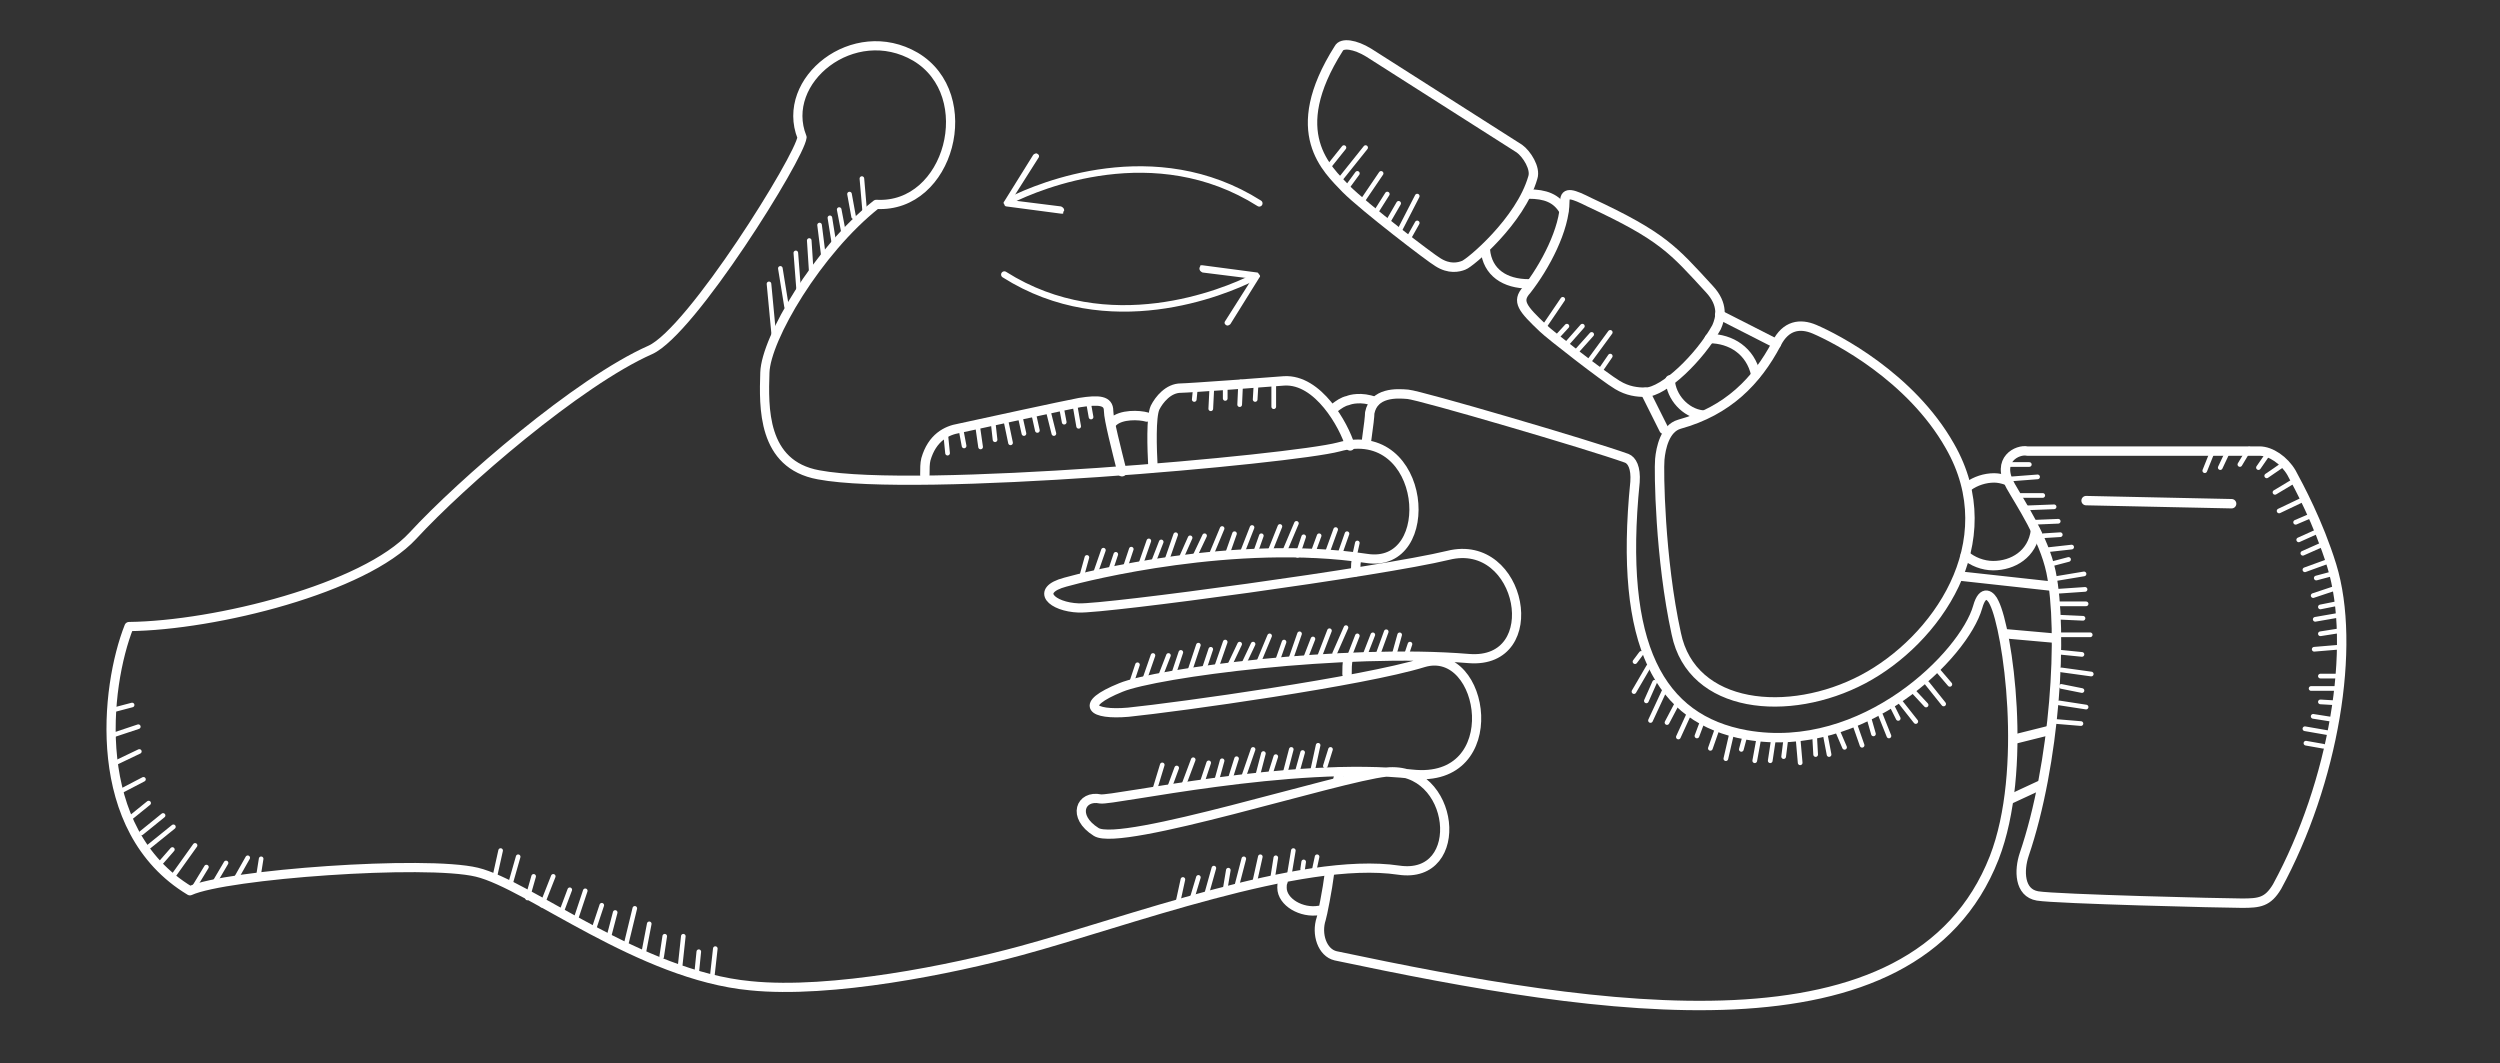 <?xml version="1.0" encoding="utf-8"?>
<!-- Generator: Adobe Illustrator 21.1.0, SVG Export Plug-In . SVG Version: 6.00 Build 0)  -->
<svg version="1.1" id="Calque_1" xmlns="http://www.w3.org/2000/svg" xmlns:xlink="http://www.w3.org/1999/xlink" x="0px" y="0px"
	 viewBox="0 0 242.2 103" style="enable-background:new 0 0 242.2 103;" xml:space="preserve">
<rect x="0" y="0" width="242.2" height="103" fill="#333333" stroke="none"/>
<style type="text/css">
	.st0{fill:none;stroke:#FFFFFF;stroke-width:0.891;stroke-linecap:round;stroke-linejoin:round;stroke-miterlimit:10;}
	.st1{fill:none;stroke:#FFFFFF;stroke-width:0.446;stroke-linecap:round;stroke-linejoin:round;stroke-miterlimit:10;}
	.st2{fill:none;stroke:#FFFFFF;stroke-width:0.911;stroke-linecap:round;stroke-linejoin:round;stroke-miterlimit:10;}
	.st3{fill:none;stroke:#FFFFFF;stroke-width:0.455;stroke-linecap:round;stroke-linejoin:round;stroke-miterlimit:10;}
	.st4{fill:none;stroke:#FFFFFF;stroke-width:0.63;stroke-linecap:round;stroke-linejoin:round;}
	.st5{fill:#FFFFFF;}
</style>
<g>
	<g>
		<path class="st0" d="M12.5,60.7c8.4-0.1,22.8-3.7,27.5-8.8s16-14.9,23-18c4-1.8,14.5-18.7,14.7-20.6c-2.2-5.5,5-11.3,11-7.8
			c6.2,3.7,3.3,14.7-3.8,14.3c-5.7,4.5-10.7,13-10.8,16.3C74,39.4,73.8,45,79.3,46c9.5,1.8,45.9-1.5,50.4-2.7
			c8.6-2.4,9.7,11.9,2.7,10.8c-12.7-1.9-27.1,1.7-29.2,2.3c-3,0.8-1.3,2.4,1.3,2.5c2.6,0.1,29.2-3.5,35.8-5.1c7.2-1.8,9.5,10.6,2,10
			c-12.1-1-30.3,1.4-33.7,2.8c-4.2,1.7-2.8,2.7,0.7,2.4c4.9-0.5,22.8-3,28.6-4.8c6-1.8,8.1,11.8-1.1,10.8c-11.6-1.3-29,2.6-30.2,2.4
			c-1.9-0.4-2.8,1.7-0.4,3.2c2.4,1.5,23.4-5.3,28.1-5.8c6.7-0.7,7.9,10.5,1.2,9.5c-9.4-1.4-26.6,5.1-36.6,7.8
			c-6.6,1.8-18.4,4.2-26.2,3.4c-10.7-1-21.5-9.8-26.5-11c-5-1.2-24.3,0.2-27.8,1.8C8.6,80.4,10.2,66.5,12.5,60.7z"/>
		<line class="st1" x1="75" y1="32.8" x2="74.5" y2="27.5"/>
		<line class="st1" x1="76.2" y1="29.7" x2="75.6" y2="26"/>
		<line class="st1" x1="77.4" y1="28.4" x2="77.1" y2="24.5"/>
		<line class="st1" x1="78.6" y1="26.4" x2="78.4" y2="23.3"/>
		<line class="st1" x1="79.8" y1="25" x2="79.4" y2="21.8"/>
		<line class="st1" x1="81.7" y1="22.4" x2="81.3" y2="20.3"/>
		<line class="st1" x1="82.7" y1="21" x2="82.3" y2="18.8"/>
		<line class="st1" x1="83.8" y1="20.8" x2="83.5" y2="17.3"/>
		<line class="st1" x1="80.8" y1="23.6" x2="80.4" y2="21.1"/>
		<line class="st1" x1="104.8" y1="55.8" x2="105.3" y2="54"/>
		<line class="st1" x1="106.1" y1="55.6" x2="106.9" y2="53.3"/>
		<line class="st1" x1="107.5" y1="55.5" x2="108.1" y2="53.7"/>
		<line class="st1" x1="109" y1="55" x2="109.6" y2="53.2"/>
		<line class="st1" x1="110.5" y1="54.7" x2="111.3" y2="52.4"/>
		<line class="st1" x1="111.8" y1="54.3" x2="112.5" y2="52.5"/>
		<line class="st1" x1="113.1" y1="54.1" x2="113.9" y2="51.8"/>
		<line class="st1" x1="115.8" y1="53.8" x2="116.7" y2="51.9"/>
		<line class="st1" x1="114.5" y1="53.9" x2="115.3" y2="52.1"/>
		<line class="st1" x1="117.4" y1="53.6" x2="118.4" y2="51.2"/>
		<line class="st1" x1="119" y1="53.4" x2="119.6" y2="51.7"/>
		<line class="st1" x1="120.4" y1="53.4" x2="121.3" y2="51.1"/>
		<line class="st1" x1="121.6" y1="53.6" x2="122.2" y2="51.9"/>
		<line class="st1" x1="123" y1="53.5" x2="124" y2="51"/>
		<line class="st1" x1="124.5" y1="53.3" x2="125.6" y2="50.7"/>
		<line class="st1" x1="125.7" y1="53.8" x2="126.3" y2="52"/>
		<line class="st1" x1="127.1" y1="53.8" x2="127.8" y2="51.9"/>
		<line class="st1" x1="128.6" y1="53.5" x2="129.4" y2="51.3"/>
		<line class="st1" x1="129.9" y1="53.4" x2="130.5" y2="51.7"/>
		<line class="st1" x1="131.3" y1="53.5" x2="131.5" y2="52.6"/>
		<line class="st1" x1="109.6" y1="66.2" x2="110.2" y2="64.4"/>
		<line class="st1" x1="110.9" y1="65.8" x2="111.7" y2="63.5"/>
		<line class="st1" x1="112.5" y1="65.3" x2="113.2" y2="63.5"/>
		<line class="st1" x1="113.8" y1="65" x2="114.4" y2="63.2"/>
		<line class="st1" x1="115.3" y1="64.9" x2="116.1" y2="62.5"/>
		<line class="st1" x1="116.7" y1="64.7" x2="117.3" y2="62.9"/>
		<line class="st1" x1="117.9" y1="64.5" x2="118.7" y2="62.2"/>
		<line class="st1" x1="120.5" y1="64.3" x2="121.4" y2="62.4"/>
		<line class="st1" x1="119.2" y1="64.3" x2="120.1" y2="62.4"/>
		<line class="st1" x1="122" y1="64" x2="123" y2="61.6"/>
		<line class="st1" x1="123.8" y1="63.9" x2="124.4" y2="62.2"/>
		<line class="st1" x1="125.1" y1="63.7" x2="125.9" y2="61.4"/>
		<line class="st1" x1="126.5" y1="63.7" x2="127.2" y2="61.9"/>
		<line class="st1" x1="127.8" y1="63.7" x2="128.8" y2="61.1"/>
		<line class="st1" x1="129.3" y1="63.3" x2="130.4" y2="60.8"/>
		<line class="st1" x1="130.8" y1="63.4" x2="131.5" y2="61.6"/>
		<line class="st1" x1="132.3" y1="63.3" x2="133" y2="61.5"/>
		<line class="st1" x1="133.5" y1="63.4" x2="134.3" y2="61.2"/>
		<line class="st1" x1="135.1" y1="63.3" x2="135.6" y2="61.5"/>
		<line class="st1" x1="136.3" y1="63.3" x2="136.6" y2="62.4"/>
		<line class="st1" x1="111.9" y1="76.4" x2="112.6" y2="74.1"/>
		<line class="st1" x1="113.3" y1="76.3" x2="114" y2="74.4"/>
		<line class="st1" x1="114.7" y1="76" x2="115.6" y2="73.6"/>
		<line class="st1" x1="116.5" y1="75.7" x2="117.1" y2="73.9"/>
		<line class="st1" x1="119.2" y1="75.4" x2="119.8" y2="73.5"/>
		<line class="st1" x1="120.5" y1="75.2" x2="121.4" y2="72.6"/>
		<line class="st1" x1="117.9" y1="75.5" x2="118.4" y2="73.7"/>
		<line class="st1" x1="121.8" y1="75.3" x2="122.4" y2="73"/>
		<line class="st1" x1="123" y1="75.2" x2="123.6" y2="73.3"/>
		<line class="st1" x1="124.5" y1="74.9" x2="125.1" y2="72.6"/>
		<line class="st1" x1="125.7" y1="74.7" x2="126.2" y2="72.9"/>
		<line class="st1" x1="127.2" y1="74.5" x2="127.7" y2="72.2"/>
		<line class="st1" x1="128.4" y1="74.2" x2="128.9" y2="72.6"/>
		<line class="st1" x1="115.5" y1="87" x2="116.1" y2="85"/>
		<line class="st1" x1="116.9" y1="86.6" x2="117.6" y2="84.1"/>
		<line class="st1" x1="118.7" y1="86.1" x2="119" y2="84.3"/>
		<line class="st1" x1="114.1" y1="87.5" x2="114.6" y2="85.2"/>
		<line class="st1" x1="119.8" y1="85.9" x2="120.5" y2="83.2"/>
		<line class="st1" x1="121.5" y1="85.7" x2="122.1" y2="83"/>
		<line class="st1" x1="123.3" y1="85" x2="123.6" y2="83.1"/>
		<line class="st1" x1="124.9" y1="84.8" x2="125.3" y2="82.4"/>
		<line class="st1" x1="126.2" y1="84.2" x2="126.3" y2="83.5"/>
		<line class="st1" x1="127.3" y1="84.4" x2="127.6" y2="83"/>
		<line class="st1" x1="69" y1="94.6" x2="69.3" y2="91.9"/>
		<line class="st1" x1="67.5" y1="94.2" x2="67.7" y2="92.2"/>
		<line class="st1" x1="65.9" y1="93.5" x2="66.2" y2="90.7"/>
		<line class="st1" x1="64.1" y1="92.7" x2="64.4" y2="90.7"/>
		<line class="st1" x1="62.4" y1="92.1" x2="62.9" y2="89.5"/>
		<line class="st1" x1="60.7" y1="91.3" x2="61.5" y2="88"/>
		<line class="st1" x1="59" y1="90.7" x2="59.6" y2="88.4"/>
		<line class="st1" x1="57.5" y1="90.1" x2="58.3" y2="87.7"/>
		<line class="st1" x1="55.7" y1="89.3" x2="56.7" y2="86.3"/>
		<line class="st1" x1="54.3" y1="88.6" x2="55.2" y2="86.2"/>
		<line class="st1" x1="52.5" y1="87.7" x2="53.6" y2="84.9"/>
		<line class="st1" x1="51.1" y1="87" x2="51.7" y2="84.9"/>
		<line class="st1" x1="49.4" y1="85.8" x2="50.2" y2="83"/>
		<line class="st1" x1="47.9" y1="85.1" x2="48.5" y2="82.4"/>
		<line class="st1" x1="22.7" y1="85.4" x2="24" y2="83.1"/>
		<line class="st1" x1="20.9" y1="85.3" x2="21.9" y2="83.6"/>
		<line class="st1" x1="18.6" y1="86.3" x2="20" y2="84"/>
		<line class="st1" x1="16.9" y1="84.7" x2="18.9" y2="81.9"/>
		<line class="st1" x1="15.3" y1="83.9" x2="16.7" y2="82.3"/>
		<line class="st1" x1="14.2" y1="82.2" x2="16.8" y2="80.1"/>
		<line class="st1" x1="13.7" y1="80.7" x2="15.8" y2="79"/>
		<line class="st1" x1="12.3" y1="79.5" x2="14.4" y2="77.8"/>
		<line class="st1" x1="11.6" y1="76.7" x2="13.9" y2="75.5"/>
		<line class="st1" x1="11.2" y1="73.9" x2="13.5" y2="72.8"/>
		<line class="st1" x1="11" y1="71.2" x2="13.4" y2="70.4"/>
		<line class="st1" x1="10.9" y1="68.8" x2="12.8" y2="68.3"/>
		<line class="st1" x1="25" y1="85.1" x2="25.3" y2="83.2"/>
	</g>
	<g>
		<path class="st2" d="M89.6,46c0-0.6,0-1.1,0.1-1.5c0.6-2.1,2-2.8,3.2-3c2.3-0.5,10.1-2.2,11.7-2.5c1.9-0.3,2.8-0.2,2.8,0.8
			c0,0.8,0.8,3.9,1.3,5.9"/>
		<path class="st2" d="M111.7,45.3c-0.1-1.9-0.2-4.9,0.2-5.8c0.4-0.8,1.3-1.9,2.5-1.9c0.7,0,8.9-0.6,10-0.7c3.3-0.2,5.8,4.3,6.4,6.3
			"/>
		<path class="st2" d="M107.8,40.9c0.8-0.8,2.6-0.7,3.3-0.5"/>
		<path class="st2" d="M175.8,31.9c2.1,0.9,9.3,4.6,13.1,11.3c5.4,9.4-1.4,18.9-8.4,22.6c-7.2,3.8-16.6,2.9-18.1-4.4
			c-1.6-7.3-1.7-15.9-1.6-16.9c0.1-1.1,0.5-3,1.9-3.4c4.7-1.3,7.5-4.2,9.4-7.8C173,31.5,174.4,31.3,175.8,31.9z"/>
		<path class="st2" d="M166.3,31.7c-1.6,2.9-5.1,6.3-6.9,6.3c-0.8,0-1.7-0.1-2.7-0.7c-1.2-0.7-6.6-4.9-7.2-5.5
			c-2-1.9-2.6-2.6-1.6-3.7c1.8-2.3,3.7-5.9,3.7-8.6c0-1,0.8-0.7,2.4,0.1c7.1,3.3,8.1,4.6,11.6,8.4C167,29.5,166.7,30.8,166.3,31.7z"
			/>
		<path class="st2" d="M147.2,14.4c-1.4-0.9-13.2-8.4-14.6-9.3c-1.3-0.8-2.6-1-2.9-0.4c-5.2,8.2-1.1,11.7,0.7,13.6
			c1.8,1.8,8.2,6.7,8.9,7.1c1.1,0.7,2,0.5,2.5,0.3c0.6-0.2,5.5-4.3,6.7-8.5C148.8,16.3,147.9,14.9,147.2,14.4z"/>
		<path class="st2" d="M129.3,39.5c0.4-0.3,0.8-0.6,1.3-0.7c0.2-0.1,1.3-0.4,2.6,0.1"/>
		<path class="st2" d="M128.8,84.6c-0.2,1.6-0.7,4.1-0.8,4.4c-0.5,1.5,0.1,3.3,1.4,3.6c25.6,5.4,56,10.4,63.8-9.5
			c3.3-8.5,1.3-22.1,0-24.7c-0.3-0.7-1.1-1.4-1.6,0.4c-1.3,4.6-11,14.4-22.4,12.4c-8.4-1.5-12.4-8.6-10.8-24.5
			c0.1-1.4-0.3-2.1-0.8-2.3c-3.6-1.3-20-6.1-21.2-6.2c-1.1-0.1-3.3-0.2-3.7,1.8c0,0.3-0.1,1.2-0.3,2.6"/>
		<path class="st2" d="M129.7,74.8c0,0.5,0,0.3-0.1,0.8"/>
		<path class="st2" d="M130.6,63.8c-0.1,0.6-0.1,0.9-0.1,1.5"/>
		<path class="st2" d="M131.4,54.3c-0.1,0.6,0,0.4-0.1,1.1"/>
		<path class="st2" d="M194.8,47.1c0.9,1.6,3.2,5,3.9,8.3c1.2,5.8,0.4,18.6-2.6,27.4c-0.5,1.5-0.5,3.7,1.3,4
			c1.8,0.3,18.1,0.7,19.8,0.7c1.7,0,2.5-0.1,3.4-1.6c5.5-10.1,7.7-23.3,5.3-31.1c-1.3-4.2-3.2-7.7-3.9-9c-0.7-1.2-2-2.1-3.1-2.1
			s-21.7,0-22.5,0C195.5,43.5,193.3,44.5,194.8,47.1z"/>
		<path class="st2" d="M197.2,51.4c-0.3,2.3-2.2,3.4-4.1,3.4c-1,0-2-0.4-2.7-1"/>
		<path class="st2" d="M190.7,47.1c0.7-0.5,1.6-0.8,2.5-0.8c0.4,0,0.8,0.1,1.1,0.2"/>
		<line class="st2" x1="197.6" y1="76.1" x2="194.8" y2="77.4"/>
		<line class="st2" x1="198.4" y1="70.8" x2="195.2" y2="71.6"/>
		<line class="st2" x1="198.8" y1="61.8" x2="194.3" y2="61.4"/>
		<line class="st2" x1="198.9" y1="56.8" x2="189.8" y2="55.8"/>
		<line class="st2" x1="202.1" y1="48.5" x2="216.2" y2="48.8"/>
		<line class="st3" x1="199.2" y1="69.9" x2="201.6" y2="70.1"/>
		<line class="st3" x1="199.5" y1="68.1" x2="202.1" y2="68.5"/>
		<line class="st3" x1="199.7" y1="66.5" x2="201.7" y2="66.9"/>
		<line class="st3" x1="199.7" y1="64.9" x2="202.6" y2="65.3"/>
		<line class="st3" x1="199.7" y1="63.2" x2="201.7" y2="63.4"/>
		<line class="st3" x1="199.7" y1="61.5" x2="202.5" y2="61.5"/>
		<line class="st3" x1="199.6" y1="59.8" x2="201.8" y2="59.9"/>
		<line class="st3" x1="199.5" y1="58.5" x2="202.1" y2="58.5"/>
		<line class="st3" x1="199.1" y1="57.3" x2="202" y2="57.1"/>
		<line class="st3" x1="198.9" y1="56.1" x2="201.9" y2="55.6"/>
		<line class="st3" x1="198.5" y1="54.7" x2="200.4" y2="54.2"/>
		<line class="st3" x1="198" y1="53.3" x2="200.7" y2="53"/>
		<line class="st3" x1="199.6" y1="51.8" x2="198" y2="51.9"/>
		<line class="st3" x1="197" y1="50.6" x2="199.4" y2="50.5"/>
		<line class="st3" x1="196.4" y1="49.2" x2="199" y2="49.1"/>
		<line class="st3" x1="195.8" y1="48" x2="197.9" y2="48"/>
		<line class="st3" x1="194.8" y1="46.4" x2="197.4" y2="46.2"/>
		<line class="st3" x1="194.6" y1="45" x2="196.6" y2="45"/>
		<line class="st3" x1="215.9" y1="43.6" x2="215.1" y2="45.3"/>
		<line class="st3" x1="217.9" y1="43.5" x2="217" y2="45"/>
		<line class="st3" x1="219.7" y1="44" x2="218.8" y2="45.3"/>
		<line class="st3" x1="221.2" y1="45" x2="219.6" y2="46.1"/>
		<line class="st3" x1="222.4" y1="46.5" x2="220.4" y2="47.7"/>
		<line class="st3" x1="222.9" y1="48.5" x2="220.8" y2="49.5"/>
		<line class="st3" x1="223.8" y1="50" x2="222.4" y2="50.6"/>
		<line class="st3" x1="214.4" y1="43.6" x2="213.6" y2="45.6"/>
		<line class="st3" x1="224.7" y1="51.4" x2="222.7" y2="52.3"/>
		<line class="st3" x1="224.9" y1="52.8" x2="223.1" y2="53.6"/>
		<line class="st3" x1="225.5" y1="54.4" x2="223.3" y2="55.2"/>
		<line class="st3" x1="225.9" y1="55.6" x2="224.4" y2="56"/>
		<line class="st3" x1="226.2" y1="57" x2="224.1" y2="57.7"/>
		<line class="st3" x1="226.3" y1="58.5" x2="224.8" y2="58.8"/>
		<line class="st3" x1="226.6" y1="59.6" x2="224.3" y2="60"/>
		<line class="st3" x1="226.7" y1="61.1" x2="224.8" y2="61.4"/>
		<line class="st3" x1="226.6" y1="62.7" x2="224.2" y2="62.9"/>
		<line class="st3" x1="226.6" y1="65.5" x2="224.8" y2="65.5"/>
		<line class="st3" x1="226.3" y1="66.7" x2="223.9" y2="66.7"/>
		<line class="st3" x1="226.5" y1="68.1" x2="224.8" y2="68"/>
		<line class="st3" x1="226" y1="69.7" x2="224.1" y2="69.4"/>
		<line class="st3" x1="225.6" y1="71" x2="223.3" y2="70.6"/>
		<line class="st3" x1="225.1" y1="72.3" x2="223.4" y2="72"/>
		<line class="st3" x1="123.4" y1="37" x2="123.4" y2="39.4"/>
		<line class="st3" x1="121.7" y1="37" x2="121.6" y2="38.7"/>
		<line class="st3" x1="120.2" y1="37" x2="120.1" y2="39.2"/>
		<line class="st3" x1="118.7" y1="37.7" x2="118.7" y2="38.6"/>
		<line class="st3" x1="117.4" y1="37.6" x2="117.3" y2="39.6"/>
		<line class="st3" x1="115.8" y1="37.7" x2="115.7" y2="38.7"/>
		<line class="st3" x1="105.4" y1="38.7" x2="105.7" y2="40.4"/>
		<line class="st3" x1="104.1" y1="39" x2="104.5" y2="41.3"/>
		<line class="st3" x1="102.8" y1="39.3" x2="103.1" y2="40.9"/>
		<line class="st3" x1="101.5" y1="39.6" x2="102.1" y2="42"/>
		<line class="st3" x1="98.8" y1="40.2" x2="99.2" y2="42"/>
		<line class="st3" x1="100.1" y1="39.9" x2="100.5" y2="41.7"/>
		<line class="st3" x1="97.4" y1="40.5" x2="97.9" y2="42.9"/>
		<line class="st3" x1="96.2" y1="40.8" x2="96.4" y2="42.6"/>
		<line class="st3" x1="94.7" y1="41.2" x2="95" y2="43.3"/>
		<line class="st3" x1="93.1" y1="41.6" x2="93.4" y2="43.2"/>
		<line class="st3" x1="91.6" y1="41.9" x2="91.8" y2="43.9"/>
		<line class="st3" x1="187.7" y1="64.9" x2="188.9" y2="66.3"/>
		<line class="st3" x1="186.7" y1="66.2" x2="188.3" y2="68.2"/>
		<line class="st3" x1="185.3" y1="66.9" x2="186.6" y2="68.3"/>
		<line class="st3" x1="184.1" y1="68" x2="185.6" y2="69.9"/>
		<line class="st3" x1="183.2" y1="68.2" x2="183.9" y2="69.6"/>
		<line class="st3" x1="182.2" y1="69.3" x2="183" y2="71.3"/>
		<line class="st3" x1="181.1" y1="69.7" x2="181.5" y2="71.1"/>
		<line class="st3" x1="179.7" y1="70.2" x2="180.4" y2="72.2"/>
		<line class="st3" x1="178.1" y1="71" x2="178.7" y2="72.4"/>
		<line class="st3" x1="176.8" y1="71" x2="177.2" y2="73.1"/>
		<line class="st3" x1="175.8" y1="71.3" x2="175.9" y2="73.1"/>
		<line class="st3" x1="174.2" y1="71.6" x2="174.4" y2="73.9"/>
		<line class="st3" x1="173" y1="71.7" x2="172.8" y2="73.3"/>
		<line class="st3" x1="171.8" y1="71.7" x2="171.5" y2="73.7"/>
		<line class="st3" x1="170.4" y1="71.5" x2="170" y2="73.7"/>
		<line class="st3" x1="169.1" y1="71.1" x2="168.7" y2="72.6"/>
		<line class="st3" x1="167.8" y1="70.9" x2="167.2" y2="73.5"/>
		<line class="st3" x1="165.7" y1="72.5" x2="166.4" y2="70.5"/>
		<line class="st3" x1="165" y1="69.7" x2="164.4" y2="71.3"/>
		<line class="st3" x1="163.7" y1="69" x2="162.6" y2="71.4"/>
		<line class="st3" x1="162.5" y1="68.1" x2="161.5" y2="70"/>
		<line class="st3" x1="161.2" y1="67" x2="159.9" y2="69.8"/>
		<line class="st3" x1="160.3" y1="66.1" x2="159.5" y2="67.9"/>
		<line class="st3" x1="159.7" y1="64.6" x2="158.3" y2="67"/>
		<line class="st3" x1="159" y1="63.3" x2="158.4" y2="64.1"/>
		<path class="st2" d="M148.1,27.5c-2.3,0-4-1.1-4.2-3.3"/>
		<path class="st2" d="M148.1,18.8c1.6,0,2.7,0.4,3.4,1.6"/>
		<path class="st2" d="M165.6,32.8c2.1,0,4,1.2,4.5,3.5"/>
		<path class="st2" d="M164.9,40.2c-1.6-0.2-3-1.7-3.1-3.4"/>
		<line class="st2" x1="159.4" y1="38" x2="161.2" y2="41.6"/>
		<line class="st2" x1="166.6" y1="30.5" x2="172.1" y2="33.3"/>
		<path class="st2" d="M127.8,88.2c-1.7,0.3-3.6-0.8-3.6-2.2c0-0.2,0-0.4,0.1-0.6"/>
		<line class="st3" x1="128.6" y1="16.3" x2="130.2" y2="14.3"/>
		<line class="st3" x1="129.9" y1="17.3" x2="132.3" y2="14.3"/>
		<line class="st3" x1="130.4" y1="18.3" x2="131.5" y2="16.8"/>
		<line class="st3" x1="131.9" y1="19.6" x2="133.8" y2="16.8"/>
		<line class="st3" x1="133.2" y1="20.7" x2="134.4" y2="18.8"/>
		<line class="st3" x1="134.4" y1="21.6" x2="135.5" y2="19.7"/>
		<line class="st3" x1="135.5" y1="22.5" x2="137.3" y2="19"/>
		<line class="st3" x1="136.4" y1="23.2" x2="137.3" y2="21.6"/>
		<line class="st3" x1="149.5" y1="31.8" x2="151.4" y2="29"/>
		<line class="st3" x1="150.7" y1="32.8" x2="151.8" y2="31.6"/>
		<line class="st3" x1="151.8" y1="33.3" x2="153.3" y2="31.6"/>
		<line class="st3" x1="152.5" y1="34.3" x2="154.2" y2="32.4"/>
		<line class="st3" x1="153.8" y1="35.2" x2="156" y2="32.2"/>
		<line class="st3" x1="154.9" y1="36.1" x2="156" y2="34.5"/>
	</g>
</g>
<g>
	<g>
		<g>
			<path class="st4" d="M97.9,19.4c2.8-1.4,14-6.1,24.1,0.3"/>
			<g>
				<path class="st5" d="M103.1,20.4c0-0.2-0.1-0.3-0.3-0.4L98,19.4l2.6-4.1c0.1-0.1,0.1-0.3-0.1-0.4c-0.1-0.1-0.3,0-0.4,0.1
					l-2.8,4.5c-0.1,0.1-0.1,0.2,0,0.3c0,0.1,0.1,0.2,0.2,0.2l5.3,0.7c0.1,0,0.1,0,0.2,0C103,20.6,103,20.5,103.1,20.4z"/>
			</g>
		</g>
	</g>
	<g>
		<g>
			<path class="st4" d="M121.4,26.9c-2.8,1.4-14,6.1-24.1-0.3"/>
			<g>
				<path class="st5" d="M116.2,26c0,0.2,0.1,0.3,0.3,0.4l4.8,0.6l-2.6,4.1c-0.1,0.1-0.1,0.3,0.1,0.4c0.1,0.1,0.3,0,0.4-0.1l2.8-4.5
					c0.1-0.1,0.1-0.2,0-0.3s-0.1-0.2-0.2-0.2l-5.3-0.7c-0.1,0-0.1,0-0.2,0C116.3,25.8,116.2,25.9,116.2,26z"/>
			</g>
		</g>
	</g>
</g>
</svg>
